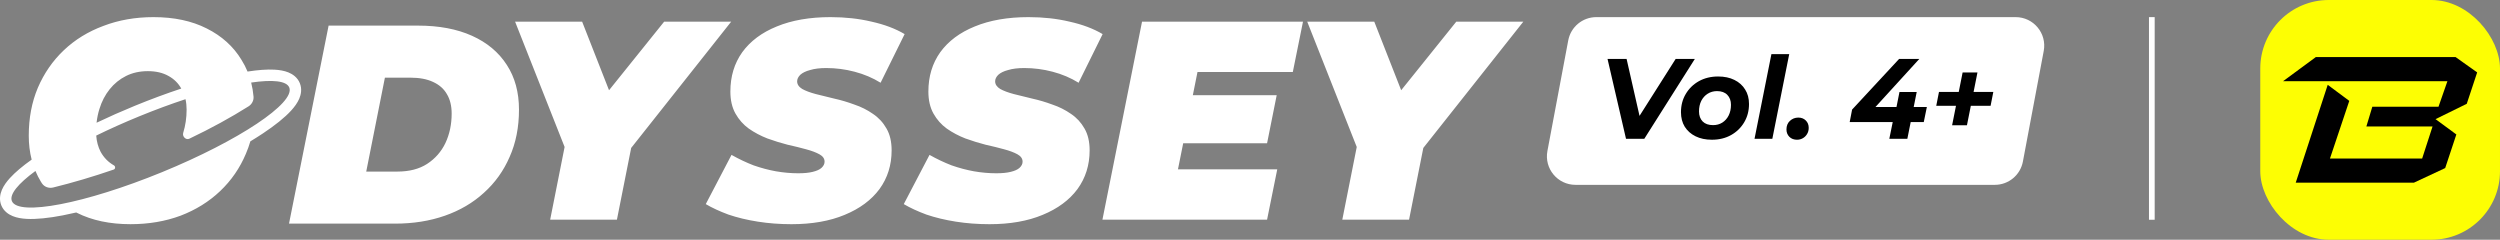 <svg width="438" height="42" viewBox="0 0 438 42" fill="none" xmlns="http://www.w3.org/2000/svg">
<rect x="0" y="0" width="438" height="42" fill="#808080" stroke="none"/>
<rect x="396" width="42" height="42" rx="12" fill="#FDFE03"/>
<path d="M405.732 10L400 14.221H428.789L427.226 18.698H415.632L414.59 22.151H426.184L424.36 27.779H408.207L411.594 17.674L407.816 14.861L402.215 32H422.927L428.398 29.442L430.352 23.558L426.705 20.872L432.176 18.186L434 12.686L430.222 10H405.732Z" fill="black"/>
<path fill-rule="evenodd" clip-rule="evenodd" d="M138.668 39.278C136.619 39.278 134.653 39.13 132.77 38.832C130.887 38.535 129.168 38.122 127.616 37.593C126.096 37.032 124.774 36.42 123.651 35.76L128.161 27.136C129.449 27.863 130.738 28.474 132.026 28.97C133.348 29.432 134.653 29.779 135.942 30.011C137.263 30.242 138.568 30.358 139.857 30.358C140.881 30.358 141.724 30.275 142.385 30.11C143.078 29.945 143.591 29.713 143.921 29.416C144.284 29.085 144.466 28.722 144.466 28.326C144.466 27.797 144.169 27.367 143.574 27.037C142.979 26.706 142.186 26.409 141.195 26.145C140.237 25.881 139.163 25.616 137.974 25.352C136.817 25.055 135.644 24.691 134.455 24.262C133.265 23.799 132.175 23.221 131.184 22.527C130.226 21.833 129.449 20.957 128.855 19.9C128.26 18.843 127.962 17.554 127.962 16.035C127.962 13.391 128.656 11.095 130.044 9.146C131.465 7.196 133.48 5.693 136.09 4.636C138.734 3.545 141.873 3 145.507 3C148.084 3 150.48 3.264 152.693 3.793C154.94 4.289 156.873 5.015 158.492 5.974L154.279 14.498C152.892 13.639 151.372 12.995 149.72 12.565C148.101 12.136 146.449 11.921 144.764 11.921C143.64 11.921 142.699 12.037 141.939 12.268C141.179 12.466 140.6 12.747 140.204 13.11C139.841 13.474 139.659 13.854 139.659 14.25C139.659 14.779 139.956 15.225 140.551 15.588C141.146 15.919 141.939 16.216 142.93 16.48C143.921 16.712 144.995 16.976 146.151 17.273C147.341 17.538 148.514 17.885 149.67 18.314C150.86 18.711 151.95 19.256 152.941 19.95C153.932 20.611 154.725 21.47 155.32 22.527C155.915 23.551 156.212 24.823 156.212 26.343C156.212 28.92 155.502 31.183 154.081 33.133C152.66 35.049 150.628 36.553 147.985 37.643C145.375 38.733 142.269 39.278 138.668 39.278ZM167.46 38.832C169.344 39.13 171.31 39.278 173.358 39.278C176.959 39.278 180.065 38.733 182.675 37.643C185.319 36.553 187.351 35.049 188.771 33.133C190.192 31.183 190.903 28.92 190.903 26.343C190.903 24.823 190.605 23.551 190.01 22.527C189.416 21.47 188.623 20.611 187.632 19.95C186.64 19.256 185.55 18.711 184.361 18.314C183.204 17.885 182.031 17.538 180.842 17.273C179.685 16.976 178.611 16.712 177.62 16.48C176.629 16.216 175.836 15.919 175.241 15.588C174.647 15.225 174.349 14.779 174.349 14.25C174.349 13.854 174.531 13.474 174.894 13.11C175.291 12.747 175.869 12.466 176.629 12.268C177.389 12.037 178.331 11.921 179.454 11.921C181.139 11.921 182.791 12.136 184.41 12.565C186.062 12.995 187.582 13.639 188.97 14.498L193.182 5.974C191.563 5.015 189.63 4.289 187.384 3.793C185.17 3.264 182.775 3 180.197 3C176.563 3 173.424 3.545 170.781 4.636C168.171 5.693 166.155 7.196 164.735 9.146C163.347 11.095 162.653 13.391 162.653 16.035C162.653 17.554 162.95 18.843 163.545 19.9C164.14 20.957 164.916 21.833 165.874 22.527C166.866 23.221 167.956 23.799 169.145 24.262C170.335 24.691 171.508 25.055 172.664 25.352C173.854 25.616 174.927 25.881 175.886 26.145C176.877 26.409 177.67 26.706 178.265 27.037C178.859 27.367 179.157 27.797 179.157 28.326C179.157 28.722 178.975 29.085 178.611 29.416C178.281 29.713 177.769 29.945 177.075 30.11C176.414 30.275 175.572 30.358 174.548 30.358C173.259 30.358 171.954 30.242 170.632 30.011C169.344 29.779 168.039 29.432 166.717 28.97C165.428 28.474 164.14 27.863 162.851 27.136L158.341 35.76C159.465 36.42 160.786 37.032 162.306 37.593C163.859 38.122 165.577 38.535 167.46 38.832ZM206.379 29.664L207.294 25.104H221.991L223.676 16.679H208.984L209.799 12.615H226.501L228.285 3.793H200.085L193.146 38.486H221.991L223.775 29.664H206.379ZM235.171 38.486L237.701 25.751L229.025 3.793H240.771L245.486 15.809L255.144 3.793H266.89L249.364 25.917L246.867 38.486H235.171ZM98.919 25.751L96.389 38.486H108.085L110.582 25.917L128.107 3.793H116.362L106.703 15.809L101.989 3.793H90.243L98.919 25.751ZM50.634 39.18L57.572 4.487H73.234C76.901 4.487 80.056 5.082 82.7 6.271C85.343 7.461 87.375 9.162 88.796 11.376C90.216 13.557 90.927 16.167 90.927 19.207C90.927 22.279 90.382 25.038 89.291 27.483C88.234 29.928 86.731 32.026 84.781 33.777C82.865 35.529 80.585 36.867 77.942 37.792C75.299 38.717 72.391 39.18 69.219 39.18H50.634ZM64.164 30.06H69.616C71.697 30.06 73.432 29.614 74.82 28.722C76.24 27.797 77.314 26.575 78.041 25.055C78.768 23.502 79.131 21.784 79.131 19.901C79.131 18.546 78.85 17.406 78.289 16.481C77.76 15.556 76.951 14.845 75.86 14.35C74.803 13.854 73.481 13.606 71.895 13.606H67.435L64.164 30.06ZM9.322 32.848C8.57 33.033 7.772 32.764 7.345 32.117C7.286 32.027 7.227 31.936 7.17 31.845C6.802 31.238 6.482 30.608 6.21 29.954C3.187 32.172 1.608 34.066 2.084 35.228C3.19 37.928 14.964 35.661 28.383 30.164C41.801 24.667 51.783 18.023 50.677 15.323C50.199 14.158 47.734 13.918 44.006 14.464C44.206 15.25 44.343 16.066 44.419 16.914C44.481 17.606 44.129 18.263 43.541 18.634C40.462 20.576 36.975 22.489 33.171 24.302C32.571 24.588 31.899 23.904 32.099 23.27C32.495 21.982 32.694 20.627 32.694 19.207C32.694 18.555 32.629 17.945 32.498 17.378C29.919 18.229 27.184 19.238 24.378 20.387C21.716 21.477 19.19 22.613 16.858 23.754C16.935 24.801 17.191 25.746 17.627 26.591C18.189 27.615 18.965 28.408 19.956 28.97C20.249 29.13 20.239 29.597 19.924 29.706C16.291 30.96 12.733 32.008 9.322 32.848ZM23.62 18.536C21.275 19.497 19.028 20.494 16.918 21.503C17.011 20.656 17.181 19.841 17.429 19.058C17.825 17.769 18.42 16.629 19.213 15.638C20.006 14.647 20.964 13.87 22.087 13.309C23.211 12.747 24.483 12.466 25.904 12.466C27.324 12.466 28.53 12.747 29.522 13.309C30.488 13.839 31.234 14.575 31.759 15.516C29.161 16.376 26.422 17.389 23.62 18.536ZM42.308 10.484C42.72 11.139 43.074 11.824 43.369 12.537C45.166 12.258 46.774 12.132 48.098 12.205C48.946 12.252 49.795 12.386 50.536 12.689C51.282 12.994 52.115 13.559 52.527 14.565C52.94 15.571 52.742 16.558 52.425 17.299C52.109 18.034 51.598 18.725 51.026 19.354C49.876 20.618 48.158 21.98 46.085 23.36C45.391 23.821 44.648 24.291 43.86 24.767C43.642 25.511 43.383 26.234 43.081 26.937C42.024 29.448 40.521 31.628 38.571 33.479C36.622 35.329 34.309 36.766 31.633 37.79C28.956 38.782 26.032 39.277 22.86 39.277C19.259 39.277 16.137 38.617 13.493 37.295C13.448 37.272 13.403 37.249 13.358 37.226C12.538 37.419 11.749 37.588 10.995 37.734C8.549 38.205 6.37 38.44 4.663 38.346C3.814 38.299 2.965 38.165 2.224 37.862C1.478 37.557 0.646 36.993 0.233 35.986C-0.179 34.98 0.018 33.993 0.336 33.252C0.652 32.517 1.163 31.826 1.734 31.198C2.668 30.171 3.977 29.08 5.546 27.967C5.208 26.649 5.039 25.249 5.039 23.766C5.039 20.693 5.567 17.901 6.625 15.39C7.715 12.846 9.235 10.649 11.184 8.799C13.133 6.949 15.446 5.528 18.123 4.537C20.799 3.512 23.723 3 26.895 3C30.496 3 33.602 3.661 36.212 4.983C38.855 6.304 40.888 8.138 42.308 10.484Z" fill="white"/>
<path d="M274.757 7.075C275.202 4.712 277.266 3 279.67 3L353.148 3C356.28 3 358.641 5.847 358.062 8.925L354.411 28.309C353.966 30.672 351.902 32.384 349.498 32.384H276.02C272.887 32.384 270.526 29.536 271.106 26.458L274.757 7.075Z" fill="white"/>
<path d="M284.878 24.321L281.638 10.321H284.978L287.798 22.741H285.698L293.578 10.321H296.938L288.078 24.321H284.878ZM299.926 24.481C298.832 24.481 297.879 24.281 297.066 23.881C296.252 23.481 295.619 22.921 295.166 22.201C294.726 21.481 294.506 20.635 294.506 19.661C294.506 18.461 294.786 17.395 295.346 16.461C295.906 15.515 296.672 14.768 297.646 14.221C298.632 13.675 299.752 13.401 301.006 13.401C302.112 13.401 303.066 13.601 303.866 14.001C304.679 14.401 305.306 14.961 305.746 15.681C306.199 16.388 306.426 17.235 306.426 18.221C306.426 19.408 306.146 20.475 305.586 21.421C305.026 22.368 304.259 23.115 303.286 23.661C302.312 24.208 301.192 24.481 299.926 24.481ZM300.126 21.921C300.739 21.921 301.279 21.775 301.746 21.481C302.226 21.175 302.599 20.755 302.866 20.221C303.132 19.688 303.266 19.068 303.266 18.361C303.266 17.641 303.052 17.061 302.626 16.621C302.199 16.181 301.599 15.961 300.826 15.961C300.212 15.961 299.666 16.115 299.186 16.421C298.719 16.715 298.346 17.128 298.066 17.661C297.799 18.195 297.666 18.815 297.666 19.521C297.666 20.255 297.879 20.841 298.306 21.281C298.732 21.708 299.339 21.921 300.126 21.921ZM307.392 24.321L310.352 9.481H313.472L310.512 24.321H307.392ZM314.827 24.481C314.294 24.481 313.854 24.315 313.507 23.981C313.161 23.635 312.987 23.201 312.987 22.681C312.987 22.055 313.187 21.555 313.587 21.181C314.001 20.795 314.494 20.601 315.067 20.601C315.601 20.601 316.034 20.768 316.367 21.101C316.714 21.435 316.887 21.868 316.887 22.401C316.887 22.815 316.787 23.181 316.587 23.501C316.401 23.808 316.154 24.048 315.847 24.221C315.541 24.395 315.201 24.481 314.827 24.481ZM324.066 21.381L324.486 19.201L332.726 10.321H336.266L328.166 19.201L326.526 18.741H337.586L337.046 21.381H324.066ZM331.006 24.321L331.606 21.381L332.266 18.741L332.786 16.121H335.806L334.166 24.321H331.006ZM342.01 21.941L343.85 12.701H346.45L344.61 21.941H342.01ZM339.23 18.541L339.71 16.101H349.23L348.75 18.541H339.23Z" fill="black"/>
<path d="M377 3V38.5" stroke="white"/>
</svg>
